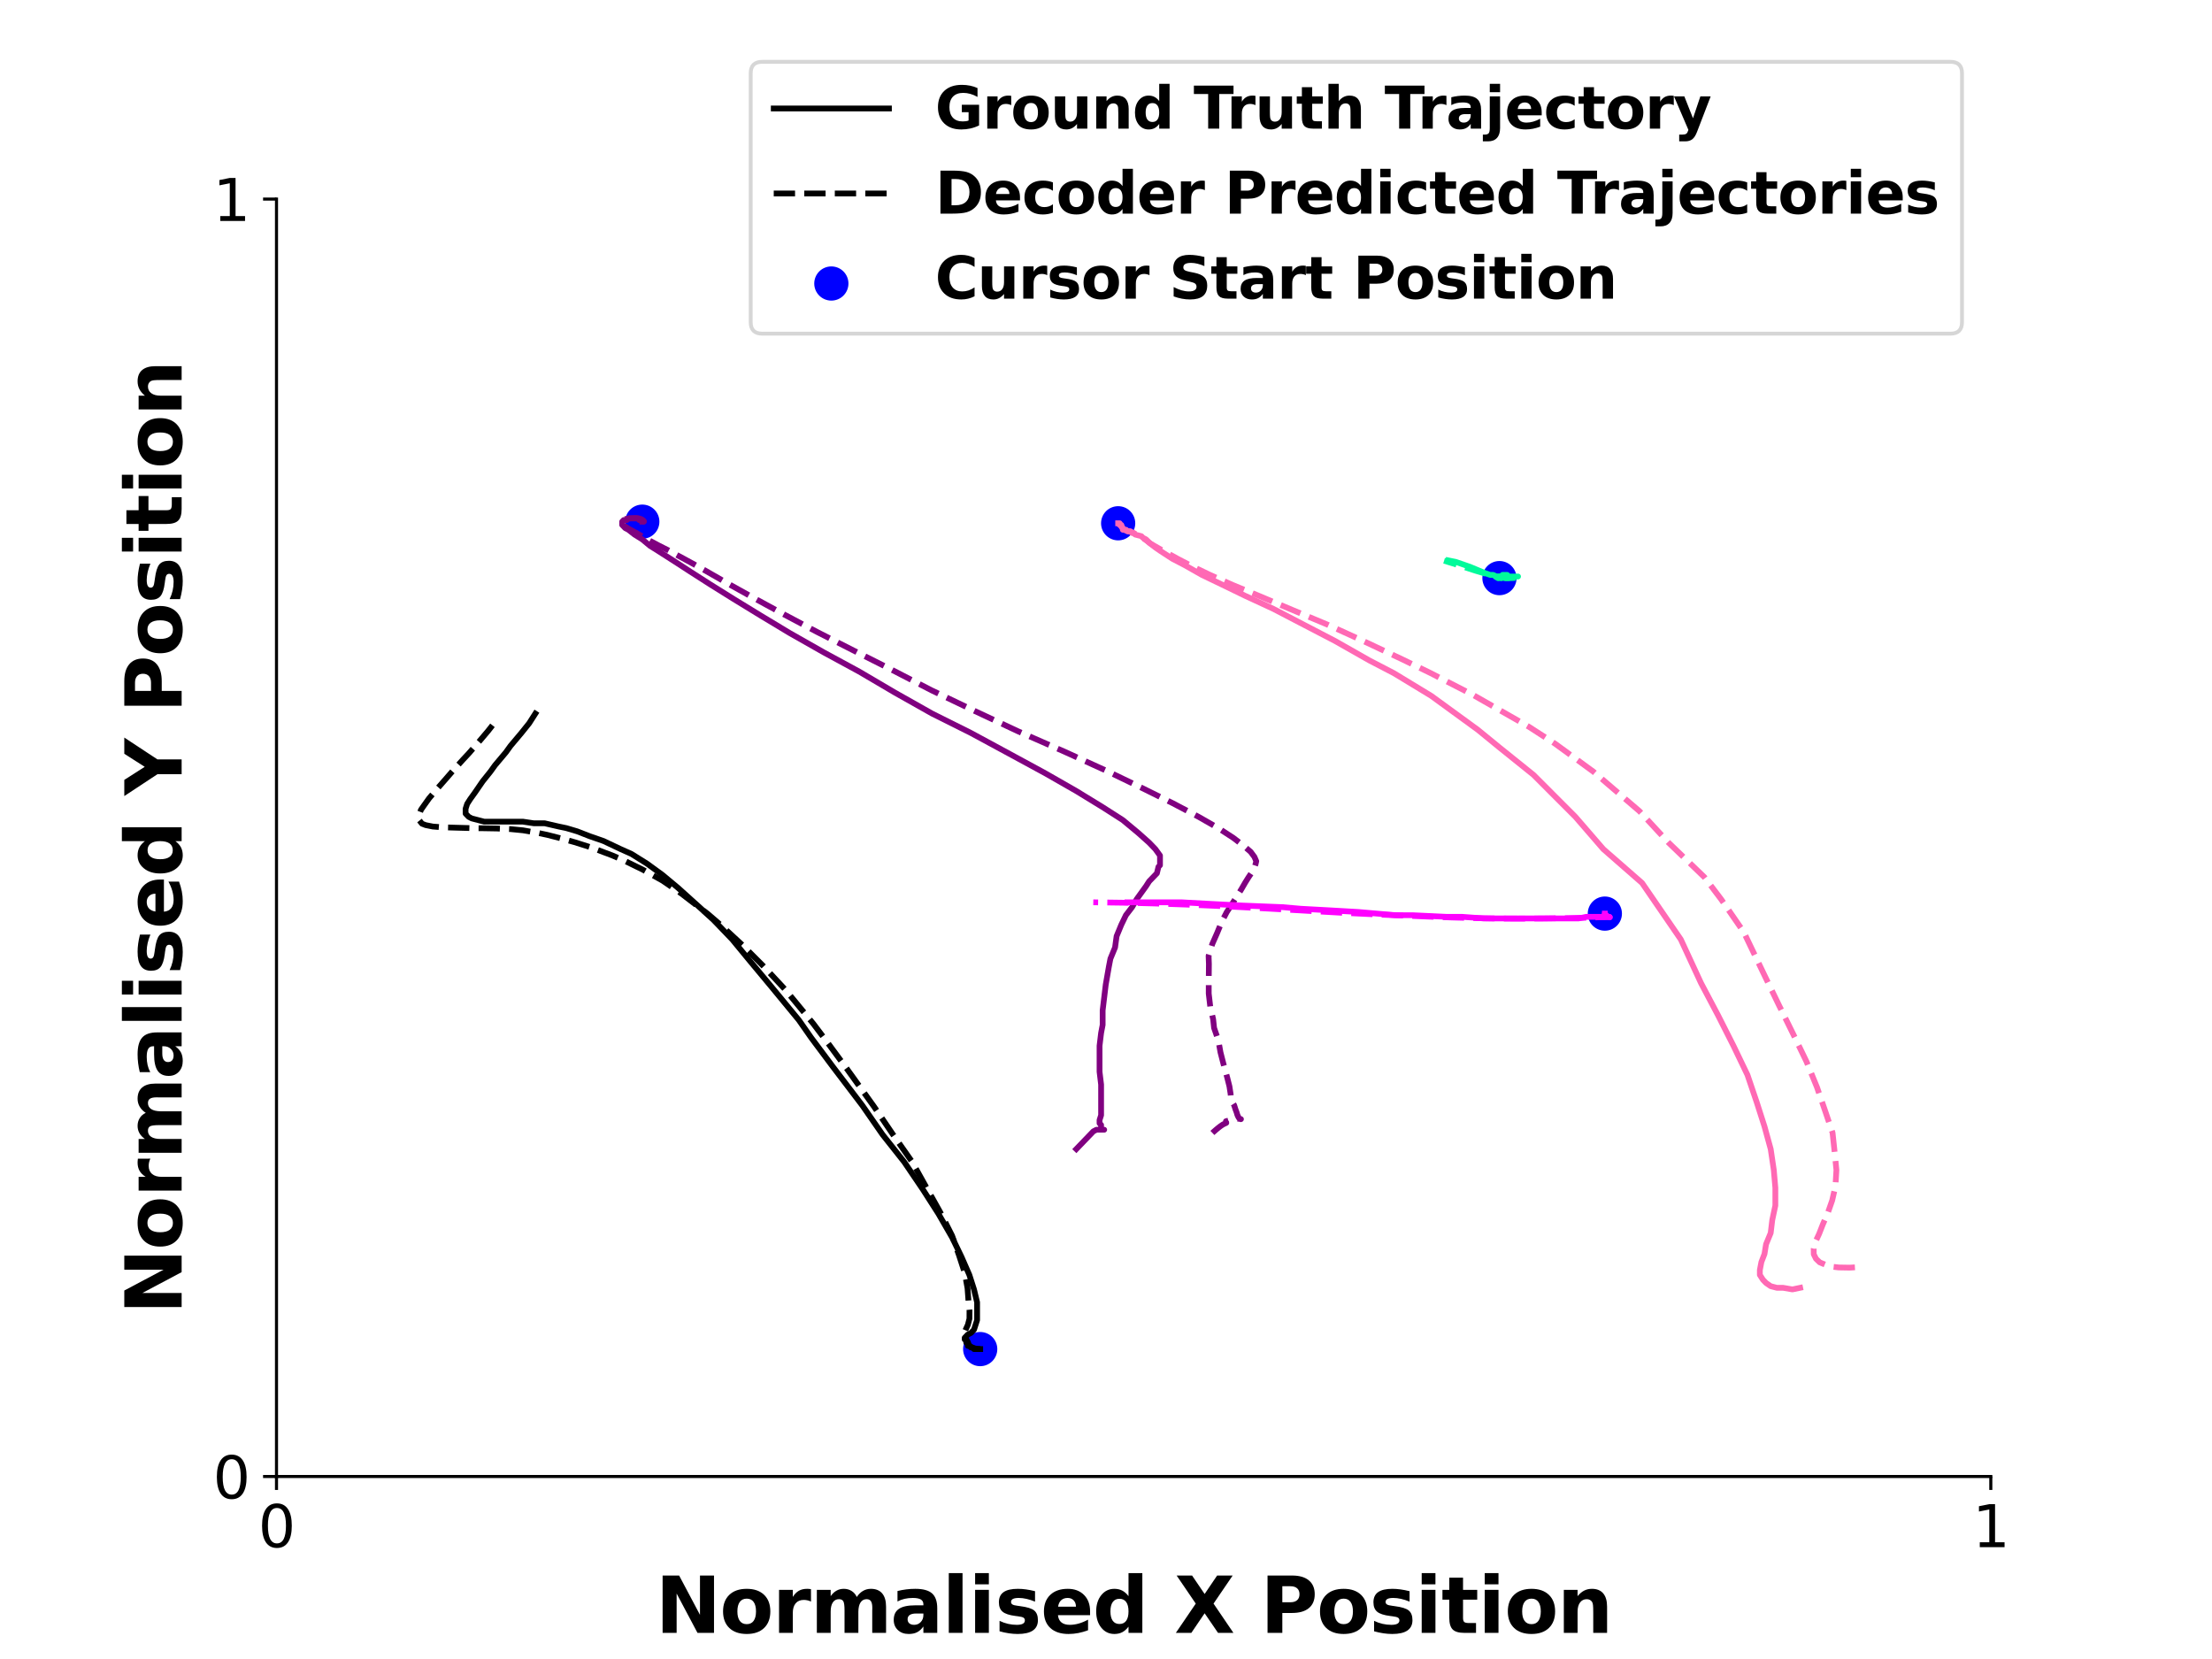<?xml version="1.0" encoding="utf-8" standalone="no"?>
<!DOCTYPE svg PUBLIC "-//W3C//DTD SVG 1.1//EN"
  "http://www.w3.org/Graphics/SVG/1.1/DTD/svg11.dtd">
<svg xmlns:xlink="http://www.w3.org/1999/xlink" width="576pt" height="432pt" viewBox="0 0 576 432" xmlns="http://www.w3.org/2000/svg" version="1.1">
 <defs>
  <style type="text/css">*{stroke-linejoin: round; stroke-linecap: butt}</style>
 </defs>
 <g id="figure_1">
  <g id="patch_1">
   <path d="M 0 432 
L 576 432 
L 576 0 
L 0 0 
z
" style="fill: #ffffff"/>
  </g>
  <g id="axes_1">
   <g id="patch_2">
    <path d="M 72 384.48 
L 518.4 384.48 
L 518.4 51.84 
L 72 51.84 
z
" style="fill: #ffffff"/>
   </g>
   <g id="PathCollection_1">
    <defs>
     <path id="m5dd6d170d6" d="M 0 3.953 
C 1.048 3.953 2.054 3.536 2.795 2.795 
C 3.536 2.054 3.953 1.048 3.953 0 
C 3.953 -1.048 3.536 -2.054 2.795 -2.795 
C 2.054 -3.536 1.048 -3.953 0 -3.953 
C -1.048 -3.953 -2.054 -3.536 -2.795 -2.795 
C -3.536 -2.054 -3.953 -1.048 -3.953 0 
C -3.953 1.048 -3.536 2.054 -2.795 2.795 
C -2.054 3.536 -1.048 3.953 0 3.953 
z
" style="stroke: #0000ff"/>
    </defs>
    <g clip-path="url(#p1da5949619)">
     <use xlink:href="#m5dd6d170d6" x="255.242" y="351.3" style="fill: #0000ff; stroke: #0000ff"/>
    </g>
   </g>
   <g id="PathCollection_2">
    <g clip-path="url(#p1da5949619)">
     <use xlink:href="#m5dd6d170d6" x="390.454" y="150.54" style="fill: #0000ff; stroke: #0000ff"/>
    </g>
   </g>
   <g id="PathCollection_3">
    <g clip-path="url(#p1da5949619)">
     <use xlink:href="#m5dd6d170d6" x="167.254" y="135.84" style="fill: #0000ff; stroke: #0000ff"/>
    </g>
   </g>
   <g id="PathCollection_4">
    <g clip-path="url(#p1da5949619)">
     <use xlink:href="#m5dd6d170d6" x="291.164" y="136.26" style="fill: #0000ff; stroke: #0000ff"/>
    </g>
   </g>
   <g id="PathCollection_5">
    <g clip-path="url(#p1da5949619)">
     <use xlink:href="#m5dd6d170d6" x="417.899" y="237.9" style="fill: #0000ff; stroke: #0000ff"/>
    </g>
   </g>
   <g id="matplotlib.axis_1">
    <g id="xtick_1">
     <g id="line2d_1">
      <defs>
       <path id="mf909abb511" d="M 0 0 
L 0 3.5 
" style="stroke: #000000; stroke-width: 0.8"/>
      </defs>
      <g>
       <use xlink:href="#mf909abb511" x="72" y="384.48" style="stroke: #000000; stroke-width: 0.8"/>
      </g>
     </g>
     <g id="text_1">
      <!-- 0 -->
      <g transform="translate(67.228 402.878)scale(0.15 -0.15)">
       <defs>
        <path id="DejaVuSans-30" d="M 2034 4250 
Q 1547 4250 1301 3770 
Q 1056 3291 1056 2328 
Q 1056 1369 1301 889 
Q 1547 409 2034 409 
Q 2525 409 2770 889 
Q 3016 1369 3016 2328 
Q 3016 3291 2770 3770 
Q 2525 4250 2034 4250 
z
M 2034 4750 
Q 2819 4750 3233 4129 
Q 3647 3509 3647 2328 
Q 3647 1150 3233 529 
Q 2819 -91 2034 -91 
Q 1250 -91 836 529 
Q 422 1150 422 2328 
Q 422 3509 836 4129 
Q 1250 4750 2034 4750 
z
" transform="scale(0.016)"/>
       </defs>
       <use xlink:href="#DejaVuSans-30"/>
      </g>
     </g>
    </g>
    <g id="xtick_2">
     <g id="line2d_2">
      <g>
       <use xlink:href="#mf909abb511" x="518.4" y="384.48" style="stroke: #000000; stroke-width: 0.8"/>
      </g>
     </g>
     <g id="text_2">
      <!-- 1 -->
      <g transform="translate(513.628 402.878)scale(0.15 -0.15)">
       <defs>
        <path id="DejaVuSans-31" d="M 794 531 
L 1825 531 
L 1825 4091 
L 703 3866 
L 703 4441 
L 1819 4666 
L 2450 4666 
L 2450 531 
L 3481 531 
L 3481 0 
L 794 0 
L 794 531 
z
" transform="scale(0.016)"/>
       </defs>
       <use xlink:href="#DejaVuSans-31"/>
      </g>
     </g>
    </g>
    <g id="text_3">
     <!-- Normalised X Position -->
     <g transform="translate(170.664 425.194)scale(0.2 -0.2)">
      <defs>
       <path id="DejaVuSans-Bold-4e" d="M 588 4666 
L 1931 4666 
L 3628 1466 
L 3628 4666 
L 4769 4666 
L 4769 0 
L 3425 0 
L 1728 3200 
L 1728 0 
L 588 0 
L 588 4666 
z
" transform="scale(0.016)"/>
       <path id="DejaVuSans-Bold-6f" d="M 2203 2784 
Q 1831 2784 1636 2517 
Q 1441 2250 1441 1747 
Q 1441 1244 1636 976 
Q 1831 709 2203 709 
Q 2569 709 2762 976 
Q 2956 1244 2956 1747 
Q 2956 2250 2762 2517 
Q 2569 2784 2203 2784 
z
M 2203 3584 
Q 3106 3584 3614 3096 
Q 4122 2609 4122 1747 
Q 4122 884 3614 396 
Q 3106 -91 2203 -91 
Q 1297 -91 786 396 
Q 275 884 275 1747 
Q 275 2609 786 3096 
Q 1297 3584 2203 3584 
z
" transform="scale(0.016)"/>
       <path id="DejaVuSans-Bold-72" d="M 3138 2547 
Q 2991 2616 2845 2648 
Q 2700 2681 2553 2681 
Q 2122 2681 1889 2404 
Q 1656 2128 1656 1613 
L 1656 0 
L 538 0 
L 538 3500 
L 1656 3500 
L 1656 2925 
Q 1872 3269 2151 3426 
Q 2431 3584 2822 3584 
Q 2878 3584 2943 3579 
Q 3009 3575 3134 3559 
L 3138 2547 
z
" transform="scale(0.016)"/>
       <path id="DejaVuSans-Bold-6d" d="M 3781 2919 
Q 3994 3244 4286 3414 
Q 4578 3584 4928 3584 
Q 5531 3584 5847 3212 
Q 6163 2841 6163 2131 
L 6163 0 
L 5038 0 
L 5038 1825 
Q 5041 1866 5042 1909 
Q 5044 1953 5044 2034 
Q 5044 2406 4934 2573 
Q 4825 2741 4581 2741 
Q 4263 2741 4089 2478 
Q 3916 2216 3909 1719 
L 3909 0 
L 2784 0 
L 2784 1825 
Q 2784 2406 2684 2573 
Q 2584 2741 2328 2741 
Q 2006 2741 1831 2477 
Q 1656 2213 1656 1722 
L 1656 0 
L 531 0 
L 531 3500 
L 1656 3500 
L 1656 2988 
Q 1863 3284 2130 3434 
Q 2397 3584 2719 3584 
Q 3081 3584 3359 3409 
Q 3638 3234 3781 2919 
z
" transform="scale(0.016)"/>
       <path id="DejaVuSans-Bold-61" d="M 2106 1575 
Q 1756 1575 1579 1456 
Q 1403 1338 1403 1106 
Q 1403 894 1545 773 
Q 1688 653 1941 653 
Q 2256 653 2472 879 
Q 2688 1106 2688 1447 
L 2688 1575 
L 2106 1575 
z
M 3816 1997 
L 3816 0 
L 2688 0 
L 2688 519 
Q 2463 200 2181 54 
Q 1900 -91 1497 -91 
Q 953 -91 614 226 
Q 275 544 275 1050 
Q 275 1666 698 1953 
Q 1122 2241 2028 2241 
L 2688 2241 
L 2688 2328 
Q 2688 2594 2478 2717 
Q 2269 2841 1825 2841 
Q 1466 2841 1156 2769 
Q 847 2697 581 2553 
L 581 3406 
Q 941 3494 1303 3539 
Q 1666 3584 2028 3584 
Q 2975 3584 3395 3211 
Q 3816 2838 3816 1997 
z
" transform="scale(0.016)"/>
       <path id="DejaVuSans-Bold-6c" d="M 538 4863 
L 1656 4863 
L 1656 0 
L 538 0 
L 538 4863 
z
" transform="scale(0.016)"/>
       <path id="DejaVuSans-Bold-69" d="M 538 3500 
L 1656 3500 
L 1656 0 
L 538 0 
L 538 3500 
z
M 538 4863 
L 1656 4863 
L 1656 3950 
L 538 3950 
L 538 4863 
z
" transform="scale(0.016)"/>
       <path id="DejaVuSans-Bold-73" d="M 3272 3391 
L 3272 2541 
Q 2913 2691 2578 2766 
Q 2244 2841 1947 2841 
Q 1628 2841 1473 2761 
Q 1319 2681 1319 2516 
Q 1319 2381 1436 2309 
Q 1553 2238 1856 2203 
L 2053 2175 
Q 2913 2066 3209 1816 
Q 3506 1566 3506 1031 
Q 3506 472 3093 190 
Q 2681 -91 1863 -91 
Q 1516 -91 1145 -36 
Q 775 19 384 128 
L 384 978 
Q 719 816 1070 734 
Q 1422 653 1784 653 
Q 2113 653 2278 743 
Q 2444 834 2444 1013 
Q 2444 1163 2330 1236 
Q 2216 1309 1875 1350 
L 1678 1375 
Q 931 1469 631 1722 
Q 331 1975 331 2491 
Q 331 3047 712 3315 
Q 1094 3584 1881 3584 
Q 2191 3584 2531 3537 
Q 2872 3491 3272 3391 
z
" transform="scale(0.016)"/>
       <path id="DejaVuSans-Bold-65" d="M 4031 1759 
L 4031 1441 
L 1416 1441 
Q 1456 1047 1700 850 
Q 1944 653 2381 653 
Q 2734 653 3104 758 
Q 3475 863 3866 1075 
L 3866 213 
Q 3469 63 3072 -14 
Q 2675 -91 2278 -91 
Q 1328 -91 801 392 
Q 275 875 275 1747 
Q 275 2603 792 3093 
Q 1309 3584 2216 3584 
Q 3041 3584 3536 3087 
Q 4031 2591 4031 1759 
z
M 2881 2131 
Q 2881 2450 2695 2645 
Q 2509 2841 2209 2841 
Q 1884 2841 1681 2658 
Q 1478 2475 1428 2131 
L 2881 2131 
z
" transform="scale(0.016)"/>
       <path id="DejaVuSans-Bold-64" d="M 2919 2988 
L 2919 4863 
L 4044 4863 
L 4044 0 
L 2919 0 
L 2919 506 
Q 2688 197 2409 53 
Q 2131 -91 1766 -91 
Q 1119 -91 703 423 
Q 288 938 288 1747 
Q 288 2556 703 3070 
Q 1119 3584 1766 3584 
Q 2128 3584 2408 3439 
Q 2688 3294 2919 2988 
z
M 2181 722 
Q 2541 722 2730 984 
Q 2919 1247 2919 1747 
Q 2919 2247 2730 2509 
Q 2541 2772 2181 2772 
Q 1825 2772 1636 2509 
Q 1447 2247 1447 1747 
Q 1447 1247 1636 984 
Q 1825 722 2181 722 
z
" transform="scale(0.016)"/>
       <path id="DejaVuSans-Bold-20" transform="scale(0.016)"/>
       <path id="DejaVuSans-Bold-58" d="M 3188 2381 
L 4806 0 
L 3553 0 
L 2463 1594 
L 1381 0 
L 122 0 
L 1741 2381 
L 184 4666 
L 1441 4666 
L 2463 3163 
L 3481 4666 
L 4744 4666 
L 3188 2381 
z
" transform="scale(0.016)"/>
       <path id="DejaVuSans-Bold-50" d="M 588 4666 
L 2584 4666 
Q 3475 4666 3951 4270 
Q 4428 3875 4428 3144 
Q 4428 2409 3951 2014 
Q 3475 1619 2584 1619 
L 1791 1619 
L 1791 0 
L 588 0 
L 588 4666 
z
M 1791 3794 
L 1791 2491 
L 2456 2491 
Q 2806 2491 2997 2661 
Q 3188 2831 3188 3144 
Q 3188 3456 2997 3625 
Q 2806 3794 2456 3794 
L 1791 3794 
z
" transform="scale(0.016)"/>
       <path id="DejaVuSans-Bold-74" d="M 1759 4494 
L 1759 3500 
L 2913 3500 
L 2913 2700 
L 1759 2700 
L 1759 1216 
Q 1759 972 1856 886 
Q 1953 800 2241 800 
L 2816 800 
L 2816 0 
L 1856 0 
Q 1194 0 917 276 
Q 641 553 641 1216 
L 641 2700 
L 84 2700 
L 84 3500 
L 641 3500 
L 641 4494 
L 1759 4494 
z
" transform="scale(0.016)"/>
       <path id="DejaVuSans-Bold-6e" d="M 4056 2131 
L 4056 0 
L 2931 0 
L 2931 347 
L 2931 1631 
Q 2931 2084 2911 2256 
Q 2891 2428 2841 2509 
Q 2775 2619 2662 2680 
Q 2550 2741 2406 2741 
Q 2056 2741 1856 2470 
Q 1656 2200 1656 1722 
L 1656 0 
L 538 0 
L 538 3500 
L 1656 3500 
L 1656 2988 
Q 1909 3294 2193 3439 
Q 2478 3584 2822 3584 
Q 3428 3584 3742 3212 
Q 4056 2841 4056 2131 
z
" transform="scale(0.016)"/>
      </defs>
      <use xlink:href="#DejaVuSans-Bold-4e"/>
      <use xlink:href="#DejaVuSans-Bold-6f" x="83.691"/>
      <use xlink:href="#DejaVuSans-Bold-72" x="152.393"/>
      <use xlink:href="#DejaVuSans-Bold-6d" x="201.709"/>
      <use xlink:href="#DejaVuSans-Bold-61" x="305.908"/>
      <use xlink:href="#DejaVuSans-Bold-6c" x="373.389"/>
      <use xlink:href="#DejaVuSans-Bold-69" x="407.666"/>
      <use xlink:href="#DejaVuSans-Bold-73" x="441.943"/>
      <use xlink:href="#DejaVuSans-Bold-65" x="501.465"/>
      <use xlink:href="#DejaVuSans-Bold-64" x="569.287"/>
      <use xlink:href="#DejaVuSans-Bold-20" x="640.869"/>
      <use xlink:href="#DejaVuSans-Bold-58" x="675.684"/>
      <use xlink:href="#DejaVuSans-Bold-20" x="752.783"/>
      <use xlink:href="#DejaVuSans-Bold-50" x="787.598"/>
      <use xlink:href="#DejaVuSans-Bold-6f" x="860.889"/>
      <use xlink:href="#DejaVuSans-Bold-73" x="929.59"/>
      <use xlink:href="#DejaVuSans-Bold-69" x="989.111"/>
      <use xlink:href="#DejaVuSans-Bold-74" x="1023.389"/>
      <use xlink:href="#DejaVuSans-Bold-69" x="1071.191"/>
      <use xlink:href="#DejaVuSans-Bold-6f" x="1105.469"/>
      <use xlink:href="#DejaVuSans-Bold-6e" x="1174.17"/>
     </g>
    </g>
   </g>
   <g id="matplotlib.axis_2">
    <g id="ytick_1">
     <g id="line2d_3">
      <defs>
       <path id="m388690ac26" d="M 0 0 
L -3.5 0 
" style="stroke: #000000; stroke-width: 0.8"/>
      </defs>
      <g>
       <use xlink:href="#m388690ac26" x="72" y="384.48" style="stroke: #000000; stroke-width: 0.8"/>
      </g>
     </g>
     <g id="text_4">
      <!-- 0 -->
      <g transform="translate(55.456 390.179)scale(0.15 -0.15)">
       <use xlink:href="#DejaVuSans-30"/>
      </g>
     </g>
    </g>
    <g id="ytick_2">
     <g id="line2d_4">
      <g>
       <use xlink:href="#m388690ac26" x="72" y="51.84" style="stroke: #000000; stroke-width: 0.8"/>
      </g>
     </g>
     <g id="text_5">
      <!-- 1 -->
      <g transform="translate(55.456 57.539)scale(0.15 -0.15)">
       <use xlink:href="#DejaVuSans-31"/>
      </g>
     </g>
    </g>
    <g id="text_6">
     <!-- Normalised Y Position -->
     <g transform="translate(47.297 342.227)rotate(-90)scale(0.2 -0.2)">
      <defs>
       <path id="DejaVuSans-Bold-59" d="M -63 4666 
L 1253 4666 
L 2316 3003 
L 3378 4666 
L 4697 4666 
L 2919 1966 
L 2919 0 
L 1716 0 
L 1716 1966 
L -63 4666 
z
" transform="scale(0.016)"/>
      </defs>
      <use xlink:href="#DejaVuSans-Bold-4e"/>
      <use xlink:href="#DejaVuSans-Bold-6f" x="83.691"/>
      <use xlink:href="#DejaVuSans-Bold-72" x="152.393"/>
      <use xlink:href="#DejaVuSans-Bold-6d" x="201.709"/>
      <use xlink:href="#DejaVuSans-Bold-61" x="305.908"/>
      <use xlink:href="#DejaVuSans-Bold-6c" x="373.389"/>
      <use xlink:href="#DejaVuSans-Bold-69" x="407.666"/>
      <use xlink:href="#DejaVuSans-Bold-73" x="441.943"/>
      <use xlink:href="#DejaVuSans-Bold-65" x="501.465"/>
      <use xlink:href="#DejaVuSans-Bold-64" x="569.287"/>
      <use xlink:href="#DejaVuSans-Bold-20" x="640.869"/>
      <use xlink:href="#DejaVuSans-Bold-59" x="675.684"/>
      <use xlink:href="#DejaVuSans-Bold-20" x="748.096"/>
      <use xlink:href="#DejaVuSans-Bold-50" x="782.91"/>
      <use xlink:href="#DejaVuSans-Bold-6f" x="856.201"/>
      <use xlink:href="#DejaVuSans-Bold-73" x="924.902"/>
      <use xlink:href="#DejaVuSans-Bold-69" x="984.424"/>
      <use xlink:href="#DejaVuSans-Bold-74" x="1018.701"/>
      <use xlink:href="#DejaVuSans-Bold-69" x="1066.504"/>
      <use xlink:href="#DejaVuSans-Bold-6f" x="1100.781"/>
      <use xlink:href="#DejaVuSans-Bold-6e" x="1169.482"/>
     </g>
    </g>
   </g>
   <g id="line2d_5">
    <path d="M 255.242 351.3 
L 254.838 351.3 
L 254.435 351.3 
L 254.031 351.3 
L 254.031 351.3 
L 253.627 351.3 
L 253.224 350.88 
L 253.224 350.88 
L 252.82 350.88 
L 252.82 350.88 
L 252.417 350.46 
L 252.417 350.46 
L 252.417 350.46 
L 252.013 350.46 
L 252.013 350.04 
L 252.013 350.04 
L 252.013 349.62 
L 252.013 349.62 
L 251.609 349.62 
L 251.609 349.2 
L 251.609 349.2 
L 251.609 349.2 
L 251.609 348.78 
L 251.206 348.78 
L 251.206 348.78 
L 251.206 348.78 
L 251.206 348.78 
L 251.206 348.36 
L 251.206 348.36 
L 251.609 347.94 
L 252.013 347.52 
L 252.82 347.1 
L 253.627 346.26 
L 254.031 345 
L 254.435 343.74 
L 254.435 341.64 
L 254.435 339.12 
L 253.627 335.76 
L 252.417 331.98 
L 250.399 327.36 
L 247.977 322.32 
L 244.344 316.02 
L 240.308 309.72 
L 235.465 302.58 
L 229.814 295.44 
L 224.567 287.88 
L 216.898 277.8 
L 211.248 270.24 
L 208.019 265.62 
L 200.754 256.8 
L 195.507 250.5 
L 190.663 244.62 
L 185.82 239.58 
L 182.591 236.64 
L 176.537 231.18 
L 172.501 227.82 
L 168.464 224.88 
L 164.428 222.36 
L 161.603 221.1 
L 157.163 219 
L 153.531 217.74 
L 150.302 216.48 
L 147.476 215.64 
L 145.458 215.22 
L 141.826 214.38 
L 139 214.38 
L 136.175 213.96 
L 133.35 213.96 
L 131.735 213.96 
L 128.506 213.96 
L 126.085 213.96 
L 124.47 213.54 
L 122.856 213.12 
L 122.048 212.7 
L 121.241 211.86 
L 121.241 210.6 
L 121.645 209.34 
L 122.452 208.08 
L 123.663 206.4 
L 125.681 203.46 
L 127.699 200.94 
L 128.91 199.26 
L 131.735 195.9 
L 132.946 194.22 
L 135.771 190.86 
L 137.79 188.34 
L 139.404 185.82 
" clip-path="url(#p1da5949619)" style="fill: none; stroke: #000000; stroke-width: 1.5; stroke-linecap: square"/>
   </g>
   <g id="line2d_6">
    <path d="M 255.242 351.3 
L 254.939 351.272 
L 254.642 351.241 
L 254.348 351.204 
L 254.162 351.173 
L 253.873 351.111 
L 253.495 351.005 
L 253.258 350.915 
L 253.017 350.817 
L 252.815 350.705 
L 252.64 350.582 
L 252.509 350.463 
L 252.437 350.34 
L 252.345 350.195 
L 252.24 350.037 
L 252.151 349.867 
L 252.085 349.715 
L 252.077 349.577 
L 251.967 349.379 
L 251.912 349.286 
L 251.817 349.153 
L 251.751 349.009 
L 251.681 348.906 
L 251.517 348.81 
L 251.418 348.749 
L 251.345 348.71 
L 251.164 348.644 
L 250.893 348.531 
L 250.689 348.352 
L 250.652 348.094 
L 250.788 347.676 
L 251.103 347.058 
L 251.488 346.165 
L 252.036 344.963 
L 252.439 343.387 
L 252.454 341.305 
L 252.178 338.665 
L 251.941 335.442 
L 251.216 331.459 
L 249.74 326.919 
L 247.921 321.766 
L 244.939 315.856 
L 241.34 309.416 
L 237.511 302.542 
L 232.499 295.384 
L 227.54 288.079 
L 220.506 278.29 
L 215.235 271.144 
L 211.767 266.552 
L 204.505 257.724 
L 198.853 251.644 
L 193.322 246.094 
L 187.914 241.086 
L 184.382 238.038 
L 177.461 232.713 
L 172.555 229.335 
L 167.375 226.454 
L 162.471 224.056 
L 159.38 222.73 
L 153.663 220.581 
L 149.657 219.314 
L 145.92 218.269 
L 142.488 217.394 
L 140.338 216.943 
L 136.208 216.217 
L 132.924 215.896 
L 129.363 215.739 
L 125.695 215.677 
L 123.126 215.651 
L 118.443 215.522 
L 115.236 215.424 
L 112.722 215.231 
L 110.845 214.856 
L 109.89 214.487 
L 109.032 213.421 
L 109.081 212.297 
L 109.626 210.86 
L 110.401 209.752 
L 111.732 207.886 
L 114.107 205.091 
L 116.15 202.763 
L 117.555 201.141 
L 120.554 197.81 
L 122.125 196.124 
L 124.984 192.834 
L 127.077 190.355 
L 128.953 187.969 
" clip-path="url(#p1da5949619)" style="fill: none; stroke-dasharray: 5.55,2.4; stroke-dashoffset: 0; stroke: #000000; stroke-width: 1.5"/>
   </g>
   <g id="line2d_7">
    <path d="M 390.454 150.54 
L 390.454 150.54 
L 390.05 150.54 
L 390.05 150.12 
L 390.05 150.12 
L 389.646 150.12 
L 389.646 150.12 
L 389.646 150.12 
L 389.646 150.12 
L 389.646 150.12 
L 390.05 150.12 
L 390.05 150.12 
L 390.05 150.12 
L 390.454 150.12 
L 390.454 150.12 
L 390.857 150.12 
L 390.857 150.12 
L 391.261 150.12 
L 391.261 149.7 
L 391.664 149.7 
L 391.664 149.7 
L 391.664 149.7 
L 392.068 149.7 
L 392.068 149.7 
L 392.472 149.7 
L 392.472 150.12 
L 392.875 150.12 
L 392.875 150.12 
L 393.279 150.12 
L 393.279 150.12 
L 393.682 150.12 
L 393.682 150.12 
L 394.086 150.12 
L 394.086 150.12 
L 394.49 150.12 
L 394.49 150.12 
L 394.893 150.12 
L 395.297 150.12 
L 395.297 150.12 
L 395.297 150.12 
L 395.297 150.12 
L 395.297 150.12 
L 395.297 150.12 
L 395.297 150.12 
L 394.893 150.12 
L 394.893 150.12 
L 394.893 150.12 
L 394.49 150.12 
L 394.086 150.12 
L 394.086 150.12 
L 393.682 150.12 
L 393.682 150.12 
L 393.279 150.12 
L 392.875 150.54 
L 392.472 150.54 
L 392.472 150.54 
L 392.068 150.54 
L 391.664 150.12 
L 390.454 150.12 
L 389.646 150.12 
L 388.839 149.7 
L 388.032 149.7 
L 386.821 149.28 
L 384.803 148.44 
L 382.785 147.6 
L 379.152 146.34 
L 377.134 145.92 
" clip-path="url(#p1da5949619)" style="fill: none; stroke: #00fa9a; stroke-width: 1.5; stroke-linecap: square"/>
   </g>
   <g id="line2d_8">
    <path d="M 390.454 150.54 
L 390.212 150.458 
L 390.035 150.399 
L 389.869 150.352 
L 389.731 150.309 
L 389.626 150.269 
L 389.557 150.242 
L 389.508 150.22 
L 389.521 150.197 
L 389.542 150.181 
L 389.858 150.18 
L 389.959 150.167 
L 390.072 150.153 
L 390.227 150.133 
L 390.351 150.123 
L 390.589 150.111 
L 390.768 150.105 
L 390.948 150.099 
L 391.137 150.097 
L 391.323 150.096 
L 391.513 150.103 
L 391.657 150.108 
L 391.818 150.107 
L 391.998 150.116 
L 392.21 150.131 
L 392.413 150.162 
L 392.603 150.193 
L 392.814 150.226 
L 393.03 150.254 
L 393.242 150.28 
L 393.476 150.302 
L 393.696 150.324 
L 393.934 150.348 
L 394.167 150.364 
L 394.438 150.372 
L 394.696 150.375 
L 394.942 150.371 
L 395.199 150.352 
L 395.301 150.345 
L 395.449 150.338 
L 395.518 150.337 
L 395.533 150.342 
L 395.495 150.353 
L 395.386 150.366 
L 395.249 150.379 
L 395.062 150.394 
L 394.933 150.401 
L 394.647 150.435 
L 394.395 150.478 
L 394.241 150.496 
L 393.93 150.518 
L 393.757 150.525 
L 393.365 150.533 
L 393.018 150.535 
L 392.633 150.537 
L 392.351 150.534 
L 391.943 150.524 
L 391.453 150.488 
L 390.505 150.349 
L 389.604 150.166 
L 388.671 149.926 
L 387.863 149.691 
L 386.323 149.231 
L 384.242 148.621 
L 382.029 147.902 
L 378.255 146.695 
L 376.034 146.014 
" clip-path="url(#p1da5949619)" style="fill: none; stroke-dasharray: 5.55,2.4; stroke-dashoffset: 0; stroke: #00fa9a; stroke-width: 1.5"/>
   </g>
   <g id="line2d_9">
    <path d="M 167.254 135.84 
L 167.657 135.84 
L 167.657 135.84 
L 167.657 135.84 
L 167.657 135.84 
L 167.657 135.84 
L 167.657 135.84 
L 167.657 135.84 
L 167.657 135.84 
L 167.254 135.84 
L 167.254 135.84 
L 167.254 135.42 
L 166.85 135.42 
L 166.85 135.42 
L 166.446 135.42 
L 166.446 135.42 
L 166.043 135 
L 165.639 135 
L 165.639 135 
L 165.235 135 
L 164.832 135 
L 164.428 135 
L 164.025 135 
L 163.621 135 
L 163.217 135.42 
L 162.814 135.42 
L 162.41 135.42 
L 162.007 135.84 
L 162.007 135.84 
L 162.007 136.26 
L 162.007 136.68 
L 162.814 137.52 
L 163.621 137.94 
L 165.235 139.2 
L 167.254 140.46 
L 169.272 142.14 
L 171.29 143.4 
L 176.537 146.76 
L 179.766 148.86 
L 185.013 152.22 
L 191.067 156 
L 197.928 160.2 
L 205.597 164.82 
L 214.477 169.86 
L 223.76 174.9 
L 233.043 180.36 
L 242.73 185.82 
L 252.82 190.86 
L 262.911 196.32 
L 272.194 201.36 
L 280.266 205.98 
L 287.128 210.18 
L 292.375 213.54 
L 296.411 216.9 
L 299.236 219.42 
L 300.851 221.1 
L 302.061 222.78 
L 302.061 224.04 
L 302.061 225.3 
L 301.658 225.72 
L 301.254 227.4 
L 300.447 228.24 
L 299.236 229.5 
L 298.429 230.76 
L 297.218 232.44 
L 296.007 234.12 
L 294.796 236.22 
L 293.182 238.32 
L 291.971 240.84 
L 290.76 243.78 
L 290.357 246.72 
L 289.146 249.66 
L 288.742 251.76 
L 287.935 256.38 
L 287.531 259.74 
L 287.128 263.1 
L 287.128 266.88 
L 286.724 268.98 
L 286.32 272.34 
L 286.32 275.7 
L 286.32 279.06 
L 286.724 282.42 
L 286.724 284.94 
L 286.724 287.04 
L 286.724 289.14 
L 286.724 290.4 
L 286.32 291.66 
L 286.32 292.5 
L 286.724 292.92 
L 286.724 293.34 
L 286.724 293.76 
L 287.128 294.18 
L 287.128 294.18 
L 287.531 294.18 
L 287.531 294.18 
L 287.531 294.18 
L 287.531 294.18 
L 287.128 294.18 
L 286.724 294.18 
L 286.724 294.18 
L 286.32 294.18 
L 285.917 294.18 
L 285.513 294.18 
L 284.706 294.6 
L 284.302 295.02 
L 283.899 295.44 
L 283.495 295.86 
L 282.688 296.7 
L 282.284 297.12 
L 281.881 297.54 
L 281.073 298.38 
L 280.266 299.22 
" clip-path="url(#p1da5949619)" style="fill: none; stroke: #800080; stroke-width: 1.5; stroke-linecap: square"/>
   </g>
   <g id="line2d_10">
    <path d="M 167.254 135.84 
L 167.354 135.822 
L 167.449 135.804 
L 167.524 135.776 
L 167.573 135.757 
L 167.617 135.726 
L 167.63 135.695 
L 167.617 135.658 
L 167.594 135.637 
L 167.542 135.582 
L 167.475 135.527 
L 167.389 135.462 
L 167.296 135.39 
L 167.183 135.312 
L 167.05 135.227 
L 166.883 135.139 
L 166.665 135.06 
L 166.395 134.996 
L 166.076 134.941 
L 165.699 134.902 
L 165.429 134.89 
L 164.781 134.918 
L 164.169 134.958 
L 163.59 135.023 
L 163.071 135.118 
L 162.477 135.268 
L 162.243 135.413 
L 161.934 135.624 
L 161.741 135.882 
L 161.74 136.091 
L 161.998 136.471 
L 162.873 137.172 
L 163.624 137.646 
L 165.999 138.935 
L 168.265 140.303 
L 171.412 141.982 
L 174.057 143.319 
L 180.156 146.629 
L 183.678 148.594 
L 189.574 151.974 
L 196.432 155.791 
L 204.154 159.989 
L 212.672 164.51 
L 222.146 169.329 
L 232.179 174.385 
L 242.544 179.739 
L 253.753 185.108 
L 265.171 190.461 
L 277.086 195.687 
L 287.88 200.604 
L 297.251 205.123 
L 305.406 209.167 
L 312.059 212.672 
L 317.286 215.665 
L 321.139 218.167 
L 323.807 220.207 
L 325.673 221.819 
L 326.653 223.139 
L 327.126 224.25 
L 326.963 224.961 
L 326.515 226.284 
L 325.878 227.305 
L 325.085 228.488 
L 324.242 229.842 
L 323.34 231.402 
L 322.235 233.218 
L 320.89 235.276 
L 319.411 237.564 
L 318.113 240.094 
L 316.942 242.94 
L 315.659 245.853 
L 314.718 248.915 
L 314.796 251.013 
L 314.753 255.392 
L 314.752 258.72 
L 315.14 262.079 
L 315.907 265.46 
L 316.143 267.672 
L 317.253 270.885 
L 317.809 274.019 
L 318.561 276.95 
L 319.547 280.525 
L 320.14 282.872 
L 320.45 284.875 
L 320.576 286.542 
L 321.379 287.814 
L 321.706 288.842 
L 322.016 289.669 
L 322.197 290.296 
L 322.407 290.761 
L 322.581 291.068 
L 322.752 291.272 
L 322.983 291.389 
L 323.085 291.436 
L 323.142 291.423 
L 323.047 291.385 
L 322.822 291.342 
L 322.502 291.321 
L 321.931 291.334 
L 321.505 291.384 
L 321.103 291.482 
L 320.517 291.582 
L 319.909 291.788 
L 319.235 291.968 
L 319.321 292.396 
L 318.454 292.811 
L 317.785 293.264 
L 317.097 293.803 
L 316.608 294.213 
L 315.907 294.828 
L 315.197 295.507 
L 314.323 296.394 
" clip-path="url(#p1da5949619)" style="fill: none; stroke-dasharray: 5.55,2.4; stroke-dashoffset: 0; stroke: #800080; stroke-width: 1.5"/>
   </g>
   <g id="line2d_11">
    <path d="M 291.164 136.26 
L 291.567 136.26 
L 291.567 136.68 
L 291.971 136.68 
L 291.971 136.68 
L 291.971 137.1 
L 291.971 137.1 
L 291.971 137.1 
L 292.375 137.52 
L 292.375 137.52 
L 292.375 137.52 
L 292.375 137.94 
L 292.778 137.94 
L 292.778 137.94 
L 292.778 137.94 
L 293.182 137.94 
L 293.182 137.94 
L 293.586 138.36 
L 293.586 138.36 
L 293.989 138.36 
L 293.989 138.36 
L 294.393 138.36 
L 294.796 138.78 
L 295.2 138.78 
L 295.604 139.2 
L 297.218 139.62 
L 297.622 140.04 
L 298.429 140.46 
L 299.236 141.3 
L 300.851 142.56 
L 302.061 143.4 
L 305.29 145.5 
L 308.519 147.18 
L 312.959 149.7 
L 318.206 152.22 
L 324.26 155.16 
L 331.525 158.52 
L 339.598 162.72 
L 347.67 166.92 
L 356.55 171.96 
L 363.008 175.32 
L 372.694 181.2 
L 384.803 190.02 
L 390.454 194.64 
L 399.333 201.78 
L 410.231 212.7 
L 417.496 221.1 
L 427.586 229.92 
L 431.622 235.8 
L 437.677 244.62 
L 442.924 255.96 
L 447.363 264.36 
L 451.4 272.34 
L 455.032 279.9 
L 457.454 287.04 
L 459.472 293.34 
L 461.086 299.22 
L 461.894 304.68 
L 462.297 309.3 
L 462.297 313.92 
L 461.49 317.7 
L 461.086 321.06 
L 459.876 324 
L 459.472 326.52 
L 458.665 328.62 
L 458.261 330.72 
L 458.261 331.98 
L 459.068 333.24 
L 459.876 334.08 
L 461.086 334.92 
L 462.701 335.34 
L 464.315 335.34 
L 466.737 335.76 
L 468.755 335.34 
" clip-path="url(#p1da5949619)" style="fill: none; stroke: #ff69b4; stroke-width: 1.5; stroke-linecap: square"/>
   </g>
   <g id="line2d_12">
    <path d="M 291.164 136.26 
L 291.354 136.411 
L 291.584 136.617 
L 291.806 136.806 
L 292.011 136.895 
L 292.093 137.067 
L 292.146 137.173 
L 292.228 137.332 
L 292.321 137.538 
L 292.421 137.682 
L 292.536 137.807 
L 292.678 137.912 
L 292.788 137.972 
L 293.015 138.077 
L 293.158 138.117 
L 293.37 138.178 
L 293.586 138.234 
L 293.81 138.299 
L 294.02 138.362 
L 294.321 138.461 
L 294.475 138.516 
L 294.846 138.658 
L 295.06 138.752 
L 295.558 138.989 
L 295.995 139.232 
L 296.962 139.752 
L 297.653 140.164 
L 298.509 140.733 
L 299.582 141.551 
L 301.419 142.607 
L 302.991 143.483 
L 306.79 145.571 
L 310.51 147.501 
L 315.142 149.731 
L 321.016 152.337 
L 328.118 155.279 
L 336.338 158.746 
L 345.556 162.603 
L 354.815 166.827 
L 365.22 171.725 
L 372.459 175.239 
L 383.548 180.941 
L 398.102 189.241 
L 404.944 193.664 
L 414.877 200.907 
L 426.922 211.23 
L 434.497 219.435 
L 443.841 228.431 
L 448.176 234.16 
L 454.051 242.671 
L 459.306 253.634 
L 463.179 261.633 
L 466.949 269.283 
L 470.412 276.444 
L 473.141 283.121 
L 475.251 289.24 
L 477.192 294.964 
L 477.735 300.005 
L 478.199 304.676 
L 477.948 308.875 
L 477.094 312.599 
L 475.933 315.919 
L 474.668 318.81 
L 473.694 321.296 
L 472.735 323.371 
L 472.28 325.155 
L 472.3 326.608 
L 472.881 327.779 
L 473.846 328.709 
L 475.424 329.379 
L 476.986 329.837 
L 478.797 330.043 
L 481.655 330.092 
L 484.101 329.949 
" clip-path="url(#p1da5949619)" style="fill: none; stroke-dasharray: 5.55,2.4; stroke-dashoffset: 0; stroke: #ff69b4; stroke-width: 1.5"/>
   </g>
   <g id="line2d_13">
    <path d="M 417.899 237.9 
L 417.899 237.9 
L 417.899 237.9 
L 417.899 237.9 
L 417.899 237.9 
L 417.899 237.9 
L 417.899 237.9 
L 417.899 237.9 
L 417.899 237.9 
L 417.899 237.9 
L 417.899 238.32 
L 417.899 238.32 
L 417.899 238.32 
L 418.303 238.32 
L 418.303 238.32 
L 418.303 238.32 
L 418.303 238.32 
L 418.303 238.74 
L 418.707 238.74 
L 418.707 238.74 
L 418.707 238.74 
L 419.11 238.74 
L 419.11 238.74 
L 419.11 238.74 
L 418.707 238.74 
L 418.707 238.74 
L 417.899 238.74 
L 417.496 238.74 
L 416.285 238.74 
L 415.074 238.74 
L 413.056 238.74 
L 411.038 239.16 
L 408.213 239.16 
L 405.791 239.16 
L 402.158 239.16 
L 396.911 239.16 
L 391.664 239.16 
L 386.417 239.16 
L 380.767 238.74 
L 376.731 238.74 
L 367.851 238.32 
L 363.411 238.32 
L 353.724 237.48 
L 346.459 237.06 
L 338.791 236.64 
L 333.947 236.22 
L 323.453 235.8 
L 315.381 235.38 
L 307.712 234.96 
L 300.447 234.96 
L 293.586 234.96 
" clip-path="url(#p1da5949619)" style="fill: none; stroke: #ff00ff; stroke-width: 1.5; stroke-linecap: square"/>
   </g>
   <g id="line2d_14">
    <path d="M 417.899 237.9 
L 417.883 237.932 
L 417.875 237.965 
L 417.894 237.999 
L 417.911 238.023 
L 417.946 238.057 
L 417.988 238.107 
L 418.025 238.153 
L 418.059 238.202 
L 418.11 238.257 
L 418.149 238.315 
L 418.211 238.376 
L 418.28 238.44 
L 418.34 238.5 
L 418.381 238.543 
L 418.464 238.632 
L 418.556 238.693 
L 418.639 238.747 
L 418.751 238.797 
L 418.884 238.836 
L 419.036 238.858 
L 419.153 238.868 
L 419.215 238.871 
L 419.218 238.862 
L 419.091 238.846 
L 418.818 238.824 
L 418.364 238.819 
L 417.673 238.836 
L 416.576 238.845 
L 415.199 238.905 
L 413.263 238.967 
L 410.821 239.018 
L 407.824 239.102 
L 405.529 239.117 
L 401.673 239.168 
L 395.297 239.207 
L 390.003 239.179 
L 384.288 239.072 
L 378.101 238.912 
L 373.822 238.758 
L 364.474 238.37 
L 359.56 238.17 
L 349.282 237.676 
L 341.512 237.236 
L 333.561 236.782 
L 328.159 236.484 
L 317.127 235.908 
L 308.884 235.548 
L 300.462 235.256 
L 292.466 235.062 
L 284.691 234.96 
" clip-path="url(#p1da5949619)" style="fill: none; stroke-dasharray: 5.55,2.4; stroke-dashoffset: 0; stroke: #ff00ff; stroke-width: 1.5"/>
   </g>
   <g id="patch_3">
    <path d="M 72 384.48 
L 72 51.84 
" style="fill: none; stroke: #000000; stroke-width: 0.8; stroke-linejoin: miter; stroke-linecap: square"/>
   </g>
   <g id="patch_4">
    <path d="M 72 384.48 
L 518.4 384.48 
" style="fill: none; stroke: #000000; stroke-width: 0.8; stroke-linejoin: miter; stroke-linecap: square"/>
   </g>
   <g id="legend_1">
    <g id="patch_5">
     <path d="M 198.48 86.883 
L 507.9 86.883 
Q 510.9 86.883 510.9 83.883 
L 510.9 19.097 
Q 510.9 16.097 507.9 16.097 
L 198.48 16.097 
Q 195.48 16.097 195.48 19.097 
L 195.48 83.883 
Q 195.48 86.883 198.48 86.883 
z
" style="fill: #ffffff; opacity: 0.8; stroke: #cccccc; stroke-linejoin: miter"/>
    </g>
    <g id="line2d_15">
     <path d="M 201.48 28.244 
L 216.48 28.244 
L 231.48 28.244 
" style="fill: none; stroke: #000000; stroke-width: 1.5; stroke-linecap: square"/>
    </g>
    <g id="text_7">
     <!-- Ground Truth Trajectory -->
     <g transform="translate(243.48 33.494)scale(0.15 -0.15)">
      <defs>
       <path id="DejaVuSans-Bold-47" d="M 4781 347 
Q 4331 128 3847 18 
Q 3363 -91 2847 -91 
Q 1681 -91 1000 561 
Q 319 1213 319 2328 
Q 319 3456 1012 4103 
Q 1706 4750 2913 4750 
Q 3378 4750 3804 4662 
Q 4231 4575 4609 4403 
L 4609 3438 
Q 4219 3659 3833 3768 
Q 3447 3878 3059 3878 
Q 2341 3878 1952 3476 
Q 1563 3075 1563 2328 
Q 1563 1588 1938 1184 
Q 2313 781 3003 781 
Q 3191 781 3352 804 
Q 3513 828 3641 878 
L 3641 1784 
L 2906 1784 
L 2906 2591 
L 4781 2591 
L 4781 347 
z
" transform="scale(0.016)"/>
       <path id="DejaVuSans-Bold-75" d="M 500 1363 
L 500 3500 
L 1625 3500 
L 1625 3150 
Q 1625 2866 1622 2436 
Q 1619 2006 1619 1863 
Q 1619 1441 1641 1255 
Q 1663 1069 1716 984 
Q 1784 875 1895 815 
Q 2006 756 2150 756 
Q 2500 756 2700 1025 
Q 2900 1294 2900 1772 
L 2900 3500 
L 4019 3500 
L 4019 0 
L 2900 0 
L 2900 506 
Q 2647 200 2364 54 
Q 2081 -91 1741 -91 
Q 1134 -91 817 281 
Q 500 653 500 1363 
z
" transform="scale(0.016)"/>
       <path id="DejaVuSans-Bold-54" d="M 31 4666 
L 4331 4666 
L 4331 3756 
L 2784 3756 
L 2784 0 
L 1581 0 
L 1581 3756 
L 31 3756 
L 31 4666 
z
" transform="scale(0.016)"/>
       <path id="DejaVuSans-Bold-68" d="M 4056 2131 
L 4056 0 
L 2931 0 
L 2931 347 
L 2931 1625 
Q 2931 2084 2911 2256 
Q 2891 2428 2841 2509 
Q 2775 2619 2662 2680 
Q 2550 2741 2406 2741 
Q 2056 2741 1856 2470 
Q 1656 2200 1656 1722 
L 1656 0 
L 538 0 
L 538 4863 
L 1656 4863 
L 1656 2988 
Q 1909 3294 2193 3439 
Q 2478 3584 2822 3584 
Q 3428 3584 3742 3212 
Q 4056 2841 4056 2131 
z
" transform="scale(0.016)"/>
       <path id="DejaVuSans-Bold-6a" d="M 538 3500 
L 1656 3500 
L 1656 63 
Q 1656 -641 1318 -1011 
Q 981 -1381 341 -1381 
L -213 -1381 
L -213 -647 
L -19 -647 
Q 300 -647 419 -503 
Q 538 -359 538 63 
L 538 3500 
z
M 538 4863 
L 1656 4863 
L 1656 3950 
L 538 3950 
L 538 4863 
z
" transform="scale(0.016)"/>
       <path id="DejaVuSans-Bold-63" d="M 3366 3391 
L 3366 2478 
Q 3138 2634 2908 2709 
Q 2678 2784 2431 2784 
Q 1963 2784 1702 2511 
Q 1441 2238 1441 1747 
Q 1441 1256 1702 982 
Q 1963 709 2431 709 
Q 2694 709 2930 787 
Q 3166 866 3366 1019 
L 3366 103 
Q 3103 6 2833 -42 
Q 2563 -91 2291 -91 
Q 1344 -91 809 395 
Q 275 881 275 1747 
Q 275 2613 809 3098 
Q 1344 3584 2291 3584 
Q 2566 3584 2833 3536 
Q 3100 3488 3366 3391 
z
" transform="scale(0.016)"/>
       <path id="DejaVuSans-Bold-79" d="M 78 3500 
L 1197 3500 
L 2138 1125 
L 2938 3500 
L 4056 3500 
L 2584 -331 
Q 2363 -916 2067 -1148 
Q 1772 -1381 1288 -1381 
L 641 -1381 
L 641 -647 
L 991 -647 
Q 1275 -647 1404 -556 
Q 1534 -466 1606 -231 
L 1638 -134 
L 78 3500 
z
" transform="scale(0.016)"/>
      </defs>
      <use xlink:href="#DejaVuSans-Bold-47"/>
      <use xlink:href="#DejaVuSans-Bold-72" x="82.08"/>
      <use xlink:href="#DejaVuSans-Bold-6f" x="131.396"/>
      <use xlink:href="#DejaVuSans-Bold-75" x="200.098"/>
      <use xlink:href="#DejaVuSans-Bold-6e" x="271.289"/>
      <use xlink:href="#DejaVuSans-Bold-64" x="342.48"/>
      <use xlink:href="#DejaVuSans-Bold-20" x="414.062"/>
      <use xlink:href="#DejaVuSans-Bold-54" x="448.877"/>
      <use xlink:href="#DejaVuSans-Bold-72" x="506.09"/>
      <use xlink:href="#DejaVuSans-Bold-75" x="555.406"/>
      <use xlink:href="#DejaVuSans-Bold-74" x="626.598"/>
      <use xlink:href="#DejaVuSans-Bold-68" x="674.4"/>
      <use xlink:href="#DejaVuSans-Bold-20" x="745.592"/>
      <use xlink:href="#DejaVuSans-Bold-54" x="780.406"/>
      <use xlink:href="#DejaVuSans-Bold-72" x="837.619"/>
      <use xlink:href="#DejaVuSans-Bold-61" x="886.936"/>
      <use xlink:href="#DejaVuSans-Bold-6a" x="954.416"/>
      <use xlink:href="#DejaVuSans-Bold-65" x="988.693"/>
      <use xlink:href="#DejaVuSans-Bold-63" x="1056.516"/>
      <use xlink:href="#DejaVuSans-Bold-74" x="1115.793"/>
      <use xlink:href="#DejaVuSans-Bold-6f" x="1163.596"/>
      <use xlink:href="#DejaVuSans-Bold-72" x="1232.297"/>
      <use xlink:href="#DejaVuSans-Bold-79" x="1281.613"/>
     </g>
    </g>
    <g id="line2d_16">
     <path d="M 201.48 50.379 
L 216.48 50.379 
L 231.48 50.379 
" style="fill: none; stroke-dasharray: 5.55,2.4; stroke-dashoffset: 0; stroke: #000000; stroke-width: 1.5"/>
    </g>
    <g id="text_8">
     <!-- Decoder Predicted Trajectories -->
     <g transform="translate(243.48 55.629)scale(0.15 -0.15)">
      <defs>
       <path id="DejaVuSans-Bold-44" d="M 1791 3756 
L 1791 909 
L 2222 909 
Q 2959 909 3348 1275 
Q 3738 1641 3738 2338 
Q 3738 3031 3350 3393 
Q 2963 3756 2222 3756 
L 1791 3756 
z
M 588 4666 
L 1856 4666 
Q 2919 4666 3439 4514 
Q 3959 4363 4331 4000 
Q 4659 3684 4818 3271 
Q 4978 2859 4978 2338 
Q 4978 1809 4818 1395 
Q 4659 981 4331 666 
Q 3956 303 3431 151 
Q 2906 0 1856 0 
L 588 0 
L 588 4666 
z
" transform="scale(0.016)"/>
      </defs>
      <use xlink:href="#DejaVuSans-Bold-44"/>
      <use xlink:href="#DejaVuSans-Bold-65" x="83.008"/>
      <use xlink:href="#DejaVuSans-Bold-63" x="150.83"/>
      <use xlink:href="#DejaVuSans-Bold-6f" x="210.107"/>
      <use xlink:href="#DejaVuSans-Bold-64" x="278.809"/>
      <use xlink:href="#DejaVuSans-Bold-65" x="350.391"/>
      <use xlink:href="#DejaVuSans-Bold-72" x="418.213"/>
      <use xlink:href="#DejaVuSans-Bold-20" x="467.529"/>
      <use xlink:href="#DejaVuSans-Bold-50" x="502.344"/>
      <use xlink:href="#DejaVuSans-Bold-72" x="575.635"/>
      <use xlink:href="#DejaVuSans-Bold-65" x="624.951"/>
      <use xlink:href="#DejaVuSans-Bold-64" x="692.773"/>
      <use xlink:href="#DejaVuSans-Bold-69" x="764.355"/>
      <use xlink:href="#DejaVuSans-Bold-63" x="798.633"/>
      <use xlink:href="#DejaVuSans-Bold-74" x="857.91"/>
      <use xlink:href="#DejaVuSans-Bold-65" x="905.713"/>
      <use xlink:href="#DejaVuSans-Bold-64" x="973.535"/>
      <use xlink:href="#DejaVuSans-Bold-20" x="1045.117"/>
      <use xlink:href="#DejaVuSans-Bold-54" x="1079.932"/>
      <use xlink:href="#DejaVuSans-Bold-72" x="1137.145"/>
      <use xlink:href="#DejaVuSans-Bold-61" x="1186.461"/>
      <use xlink:href="#DejaVuSans-Bold-6a" x="1253.941"/>
      <use xlink:href="#DejaVuSans-Bold-65" x="1288.219"/>
      <use xlink:href="#DejaVuSans-Bold-63" x="1356.041"/>
      <use xlink:href="#DejaVuSans-Bold-74" x="1415.318"/>
      <use xlink:href="#DejaVuSans-Bold-6f" x="1463.121"/>
      <use xlink:href="#DejaVuSans-Bold-72" x="1531.822"/>
      <use xlink:href="#DejaVuSans-Bold-69" x="1581.139"/>
      <use xlink:href="#DejaVuSans-Bold-65" x="1615.416"/>
      <use xlink:href="#DejaVuSans-Bold-73" x="1683.238"/>
     </g>
    </g>
    <g id="PathCollection_6">
     <g>
      <use xlink:href="#m5dd6d170d6" x="216.48" y="73.826" style="fill: #0000ff; stroke: #0000ff"/>
     </g>
    </g>
    <g id="text_9">
     <!-- Cursor Start Position -->
     <g transform="translate(243.48 77.763)scale(0.15 -0.15)">
      <defs>
       <path id="DejaVuSans-Bold-43" d="M 4288 256 
Q 3956 84 3597 -3 
Q 3238 -91 2847 -91 
Q 1681 -91 1000 561 
Q 319 1213 319 2328 
Q 319 3447 1000 4098 
Q 1681 4750 2847 4750 
Q 3238 4750 3597 4662 
Q 3956 4575 4288 4403 
L 4288 3438 
Q 3953 3666 3628 3772 
Q 3303 3878 2944 3878 
Q 2300 3878 1931 3465 
Q 1563 3053 1563 2328 
Q 1563 1606 1931 1193 
Q 2300 781 2944 781 
Q 3303 781 3628 887 
Q 3953 994 4288 1222 
L 4288 256 
z
" transform="scale(0.016)"/>
       <path id="DejaVuSans-Bold-53" d="M 3834 4519 
L 3834 3531 
Q 3450 3703 3084 3790 
Q 2719 3878 2394 3878 
Q 1963 3878 1756 3759 
Q 1550 3641 1550 3391 
Q 1550 3203 1689 3098 
Q 1828 2994 2194 2919 
L 2706 2816 
Q 3484 2659 3812 2340 
Q 4141 2022 4141 1434 
Q 4141 663 3683 286 
Q 3225 -91 2284 -91 
Q 1841 -91 1394 -6 
Q 947 78 500 244 
L 500 1259 
Q 947 1022 1364 901 
Q 1781 781 2169 781 
Q 2563 781 2772 912 
Q 2981 1044 2981 1288 
Q 2981 1506 2839 1625 
Q 2697 1744 2272 1838 
L 1806 1941 
Q 1106 2091 782 2419 
Q 459 2747 459 3303 
Q 459 4000 909 4375 
Q 1359 4750 2203 4750 
Q 2588 4750 2994 4692 
Q 3400 4634 3834 4519 
z
" transform="scale(0.016)"/>
      </defs>
      <use xlink:href="#DejaVuSans-Bold-43"/>
      <use xlink:href="#DejaVuSans-Bold-75" x="73.389"/>
      <use xlink:href="#DejaVuSans-Bold-72" x="144.58"/>
      <use xlink:href="#DejaVuSans-Bold-73" x="193.896"/>
      <use xlink:href="#DejaVuSans-Bold-6f" x="253.418"/>
      <use xlink:href="#DejaVuSans-Bold-72" x="322.119"/>
      <use xlink:href="#DejaVuSans-Bold-20" x="371.436"/>
      <use xlink:href="#DejaVuSans-Bold-53" x="406.25"/>
      <use xlink:href="#DejaVuSans-Bold-74" x="478.271"/>
      <use xlink:href="#DejaVuSans-Bold-61" x="526.074"/>
      <use xlink:href="#DejaVuSans-Bold-72" x="593.555"/>
      <use xlink:href="#DejaVuSans-Bold-74" x="642.871"/>
      <use xlink:href="#DejaVuSans-Bold-20" x="690.674"/>
      <use xlink:href="#DejaVuSans-Bold-50" x="725.488"/>
      <use xlink:href="#DejaVuSans-Bold-6f" x="798.779"/>
      <use xlink:href="#DejaVuSans-Bold-73" x="867.48"/>
      <use xlink:href="#DejaVuSans-Bold-69" x="927.002"/>
      <use xlink:href="#DejaVuSans-Bold-74" x="961.279"/>
      <use xlink:href="#DejaVuSans-Bold-69" x="1009.082"/>
      <use xlink:href="#DejaVuSans-Bold-6f" x="1043.359"/>
      <use xlink:href="#DejaVuSans-Bold-6e" x="1112.061"/>
     </g>
    </g>
   </g>
  </g>
 </g>
 <defs>
  <clipPath id="p1da5949619">
   <rect x="72" y="51.84" width="446.4" height="332.64"/>
  </clipPath>
 </defs>
</svg>
